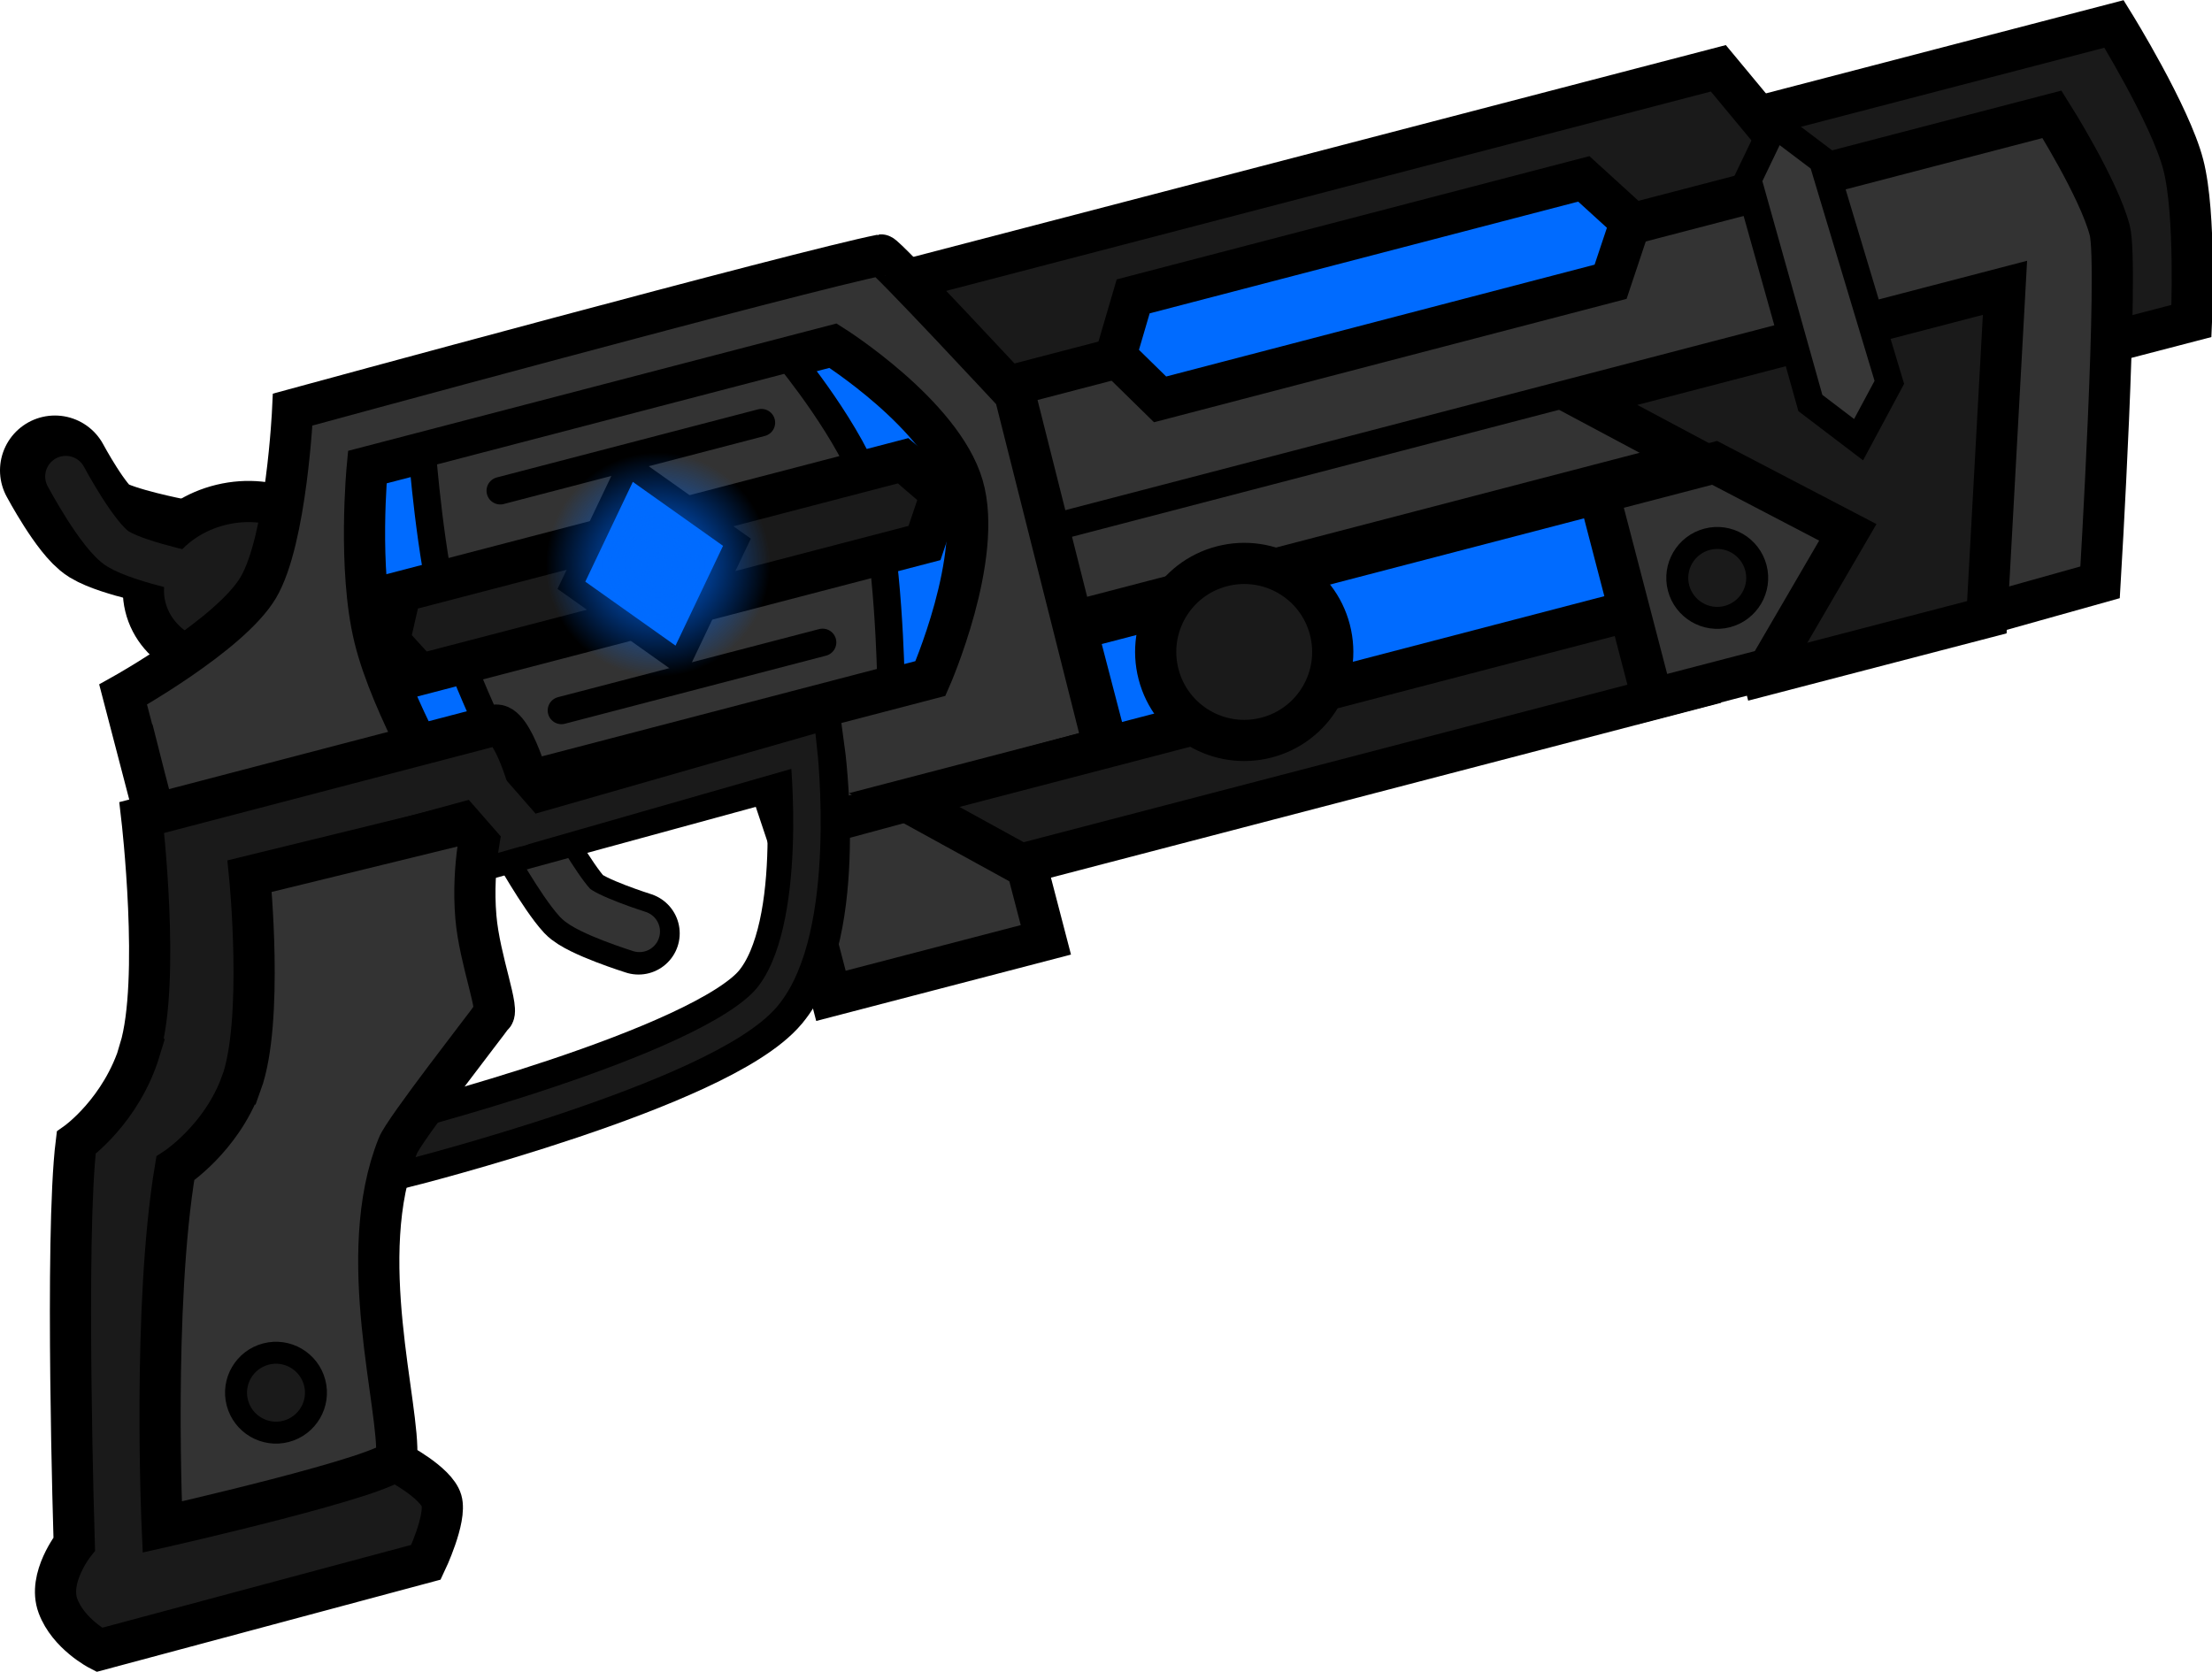 <svg version="1.1" xmlns="http://www.w3.org/2000/svg" xmlns:xlink="http://www.w3.org/1999/xlink" width="20.141" height="15.224" viewBox="0,0,20.141,15.224"><defs><radialGradient cx="251.759" cy="175.21" r="1.022" gradientUnits="userSpaceOnUse" id="color-1"><stop offset="0" stop-color="#006bff"/><stop offset="1" stop-color="#006bff" stop-opacity="0"/></radialGradient></defs><g transform="translate(-245.767,-170.069)"><g data-paper-data="{&quot;isPaintingLayer&quot;:true}" fill-rule="nonzero" stroke-linejoin="miter" stroke-miterlimit="10" stroke-dasharray="" stroke-dashoffset="0" style="mix-blend-mode: normal"><g><path d="M247.345,175.105c0,0 -0.508,-0.098 -0.682,-0.204c-0.153,-0.094 -0.396,-0.548 -0.396,-0.548" fill="none" stroke="#000000" stroke-width="1" stroke-linecap="round"/><path d="M247.09,175.593c-0.096,-0.396 0.214,-0.811 0.691,-0.927c0.478,-0.115 0.942,0.112 1.038,0.509c0.096,0.396 -0.214,0.811 -0.691,0.927c-0.478,0.115 -0.942,-0.112 -1.038,-0.509z" fill="#1a1a1a" stroke="#000000" stroke-width="0.375" stroke-linecap="butt"/><path d="M247.665,175.315c0,0 -0.613,-0.118 -0.822,-0.246c-0.185,-0.113 -0.477,-0.661 -0.477,-0.661" fill="none" stroke="#1a1a1a" stroke-width="0.375" stroke-linecap="round"/></g><path d="M255.954,177.274l-0.384,-1.474l4.795,-1.25l0.384,1.474z" fill="#006bff" stroke="#000000" stroke-width="0.375" stroke-linecap="butt"/><path d="M262.333,173.874l-0.705,-2.704l3.388,-0.883c0,0 0.513,0.829 0.63,1.28c0.118,0.451 0.075,1.425 0.075,1.425z" fill="#1a1a1a" stroke="#000000" stroke-width="0.375" stroke-linecap="butt"/><path d="M254.486,173.988l-0.364,-1.396l7.291,-1.901l0.874,1.053l-0.51,0.342z" fill="#1a1a1a" stroke="#000000" stroke-width="0.375" stroke-linecap="butt"/><path d="M253.333,179.138l-0.431,-1.654l1.957,-0.51l0.431,1.654z" fill="#333333" stroke="#000000" stroke-width="0.375" stroke-linecap="butt"/><path d="M254.889,175.9l-0.561,-2.151l10.123,-2.639c0,0 0.426,0.674 0.526,1.057c0.085,0.324 -0.088,3.205 -0.088,3.205l-1.07,0.3l0.092,-2.124z" fill="#333333" stroke="#000000" stroke-width="0.375" stroke-linecap="butt"/><path d="M247.302,177.981c-0.126,-0.483 -0.414,-1.587 -0.414,-1.587c0,0 0.975,-0.544 1.23,-0.973c0.259,-0.436 0.314,-1.622 0.314,-1.622c0,0 4.662,-1.272 5.359,-1.408c0.034,-0.007 1.216,1.266 1.216,1.266l0.812,3.221l-2.891,0.783l-0.19,-0.568c0,0 -5.354,1.204 -5.436,0.887z" fill="#333333" stroke="#000000" stroke-width="0.375" stroke-linecap="butt"/><path d="M249.859,177.39c0,0 -0.529,-0.884 -0.682,-1.513c-0.154,-0.629 -0.066,-1.554 -0.066,-1.554l4.241,-1.106c0,0 0.991,0.624 1.182,1.276c0.191,0.651 -0.295,1.755 -0.295,1.755z" fill="#006bff" stroke="#000000" stroke-width="0.375" stroke-linecap="butt"/><path d="M252.955,173.332c0,0 0.571,0.693 0.737,1.219c0.166,0.525 0.187,1.706 0.187,1.706l-3.434,0.896c0,0 -0.453,-0.871 -0.607,-1.445c-0.154,-0.574 -0.225,-1.504 -0.225,-1.504z" fill="#333333" stroke="#000000" stroke-width="0.25" stroke-linecap="butt"/><path d="M249.59,176.212l-0.278,-0.305l0.103,-0.449l4.575,-1.193l0.347,0.298l-0.152,0.451z" fill="#1a1a1a" stroke="#000000" stroke-width="0.375" stroke-linecap="butt"/><path d="M247.04,179.628c0.191,-0.63 0.018,-2.114 0.018,-2.114c0,0 2.342,-0.613 3.212,-0.84c0.17,-0.045 0.336,0.608 0.336,0.608l1.505,-0.403l0.082,0.236l-2.111,0.557c0,0 -0.722,1.324 -0.755,1.336c-0.042,0.07 -0.788,1.151 -0.832,1.302c-0.372,1.107 0.07,2.722 0.049,3.24c-0.03,0.099 0.834,-0.168 0.834,-0.168c0,0 0.36,0.186 0.409,0.353c0.048,0.164 -0.141,0.561 -0.141,0.561l-2.976,0.798c0,0 -0.28,-0.144 -0.375,-0.4c-0.096,-0.256 0.148,-0.564 0.148,-0.564c0,0 -0.088,-2.799 0.018,-3.654c0,0 0.413,-0.291 0.581,-0.847z" fill="#1a1a1a" stroke="#000000" stroke-width="0.375" stroke-linecap="butt"/><path d="M251.581,178.569c0,0 -0.484,-0.152 -0.585,-0.26c-0.153,-0.165 -0.412,-0.628 -0.412,-0.628" fill="none" stroke="#000000" stroke-width="0.75" stroke-linecap="round"/><path d="M251.589,178.552c0,0 -0.484,-0.152 -0.585,-0.26c-0.153,-0.165 -0.412,-0.628 -0.412,-0.628" fill="none" stroke="#333333" stroke-width="0.375" stroke-linecap="round"/><path d="M248.661,178.117l4.424,-1.208c0,0 0.221,1.613 -0.303,2.241c-0.543,0.65 -3.355,1.36 -3.355,1.36z" fill="none" stroke="#000000" stroke-width="0.75" stroke-linecap="butt"/><path d="M249.172,178.03l3.912,-1.121c0,0 0.18,1.627 -0.333,2.242c-0.552,0.661 -3.392,1.377 -3.392,1.377z" fill="none" stroke="#1a1a1a" stroke-width="0.25" stroke-linecap="butt"/><path d="M247.964,179.937c0.207,-0.568 0.076,-1.889 0.076,-1.889l2.13,-0.521c0,0 -0.111,0.412 -0.07,0.893c0.033,0.395 0.228,0.872 0.151,0.899c-0.043,0.064 -0.814,1.05 -0.862,1.186c-0.401,0.999 0.025,2.383 -0.011,2.847c-0.056,0.153 -2.134,0.623 -2.134,0.623c0,0 -0.091,-2.007 0.119,-3.265c0,0 0.418,-0.272 0.6,-0.773z" fill="#333333" stroke="#000000" stroke-width="0.375" stroke-linecap="butt"/><path d="M247.928,182.844c-0.051,-0.194 0.066,-0.393 0.26,-0.444c0.194,-0.051 0.393,0.066 0.444,0.26c0.051,0.194 -0.066,0.393 -0.26,0.444c-0.194,0.051 -0.393,-0.066 -0.444,-0.26z" fill="#1a1a1a" stroke="#000000" stroke-width="0.2" stroke-linecap="butt"/><path d="M253.257,175.919l-2.378,0.62" fill="none" stroke="#000000" stroke-width="0.25" stroke-linecap="round"/><path d="M250.322,174.538l2.378,-0.62" fill="none" stroke="#000000" stroke-width="0.25" stroke-linecap="round"/><path d="M250.97,175.399l0.52,-1.092l0.987,0.7l-0.52,1.092z" fill="#006bff" stroke="#000000" stroke-width="0.2" stroke-linecap="butt"/><path d="M250.77,175.468c-0.142,-0.546 0.185,-1.105 0.731,-1.247c0.546,-0.142 1.105,0.185 1.247,0.731c0.142,0.546 -0.185,1.105 -0.731,1.247c-0.546,0.142 -1.105,-0.185 -1.247,-0.731z" fill="url(#color-1)" stroke="#000000" stroke-width="0" stroke-linecap="butt"/><path d="M255.063,177.939l-1.063,-0.584l3.5,-0.913l3.5,-0.913l0.21,0.806z" fill="#1a1a1a" stroke="#000000" stroke-width="0.375" stroke-linecap="butt"/><path d="M250.491,177.589l-0.357,-0.408" fill="none" stroke="#1a1a1a" stroke-width="0.375" stroke-linecap="round"/><path d="M261.819,176.221l-0.497,-1.907l-1.158,-0.618l3.859,-1.006l-0.165,3z" fill="#1a1a1a" stroke="#000000" stroke-width="0.375" stroke-linecap="butt"/><path d="M260.813,176.435l-0.489,-1.876l1.055,-0.275l1.213,0.633l-0.724,1.243z" fill="#333333" stroke="#000000" stroke-width="0.375" stroke-linecap="butt"/><path d="M256.316,176.209c-0.112,-0.431 0.146,-0.871 0.577,-0.983c0.431,-0.112 0.871,0.146 0.983,0.577c0.112,0.431 -0.146,0.871 -0.577,0.983c-0.431,0.112 -0.871,-0.146 -0.983,-0.577z" fill="#1a1a1a" stroke="#000000" stroke-width="0.375" stroke-linecap="butt"/><path d="M261.051,175.424c-0.051,-0.194 0.066,-0.393 0.26,-0.444c0.194,-0.051 0.393,0.066 0.444,0.26c0.051,0.194 -0.066,0.393 -0.26,0.444c-0.194,0.051 -0.393,-0.066 -0.444,-0.26z" fill="#1a1a1a" stroke="#000000" stroke-width="0.2" stroke-linecap="butt"/><path d="M262.251,173.739l-0.57,-2.032l0.244,-0.508l0.437,0.33l0.608,2.022l-0.28,0.522z" fill="#373737" stroke="#000000" stroke-width="0.25" stroke-linecap="butt"/><path d="M256.33,173.706l-0.404,-0.396l0.159,-0.542l4.103,-1.07l0.427,0.389l-0.183,0.548z" fill="#006bff" stroke="#000000" stroke-width="0.375" stroke-linecap="butt"/><path d="M255.26,174.898l6.773,-1.766" fill="none" stroke="#000000" stroke-width="0.25" stroke-linecap="round"/></g></g></svg>
